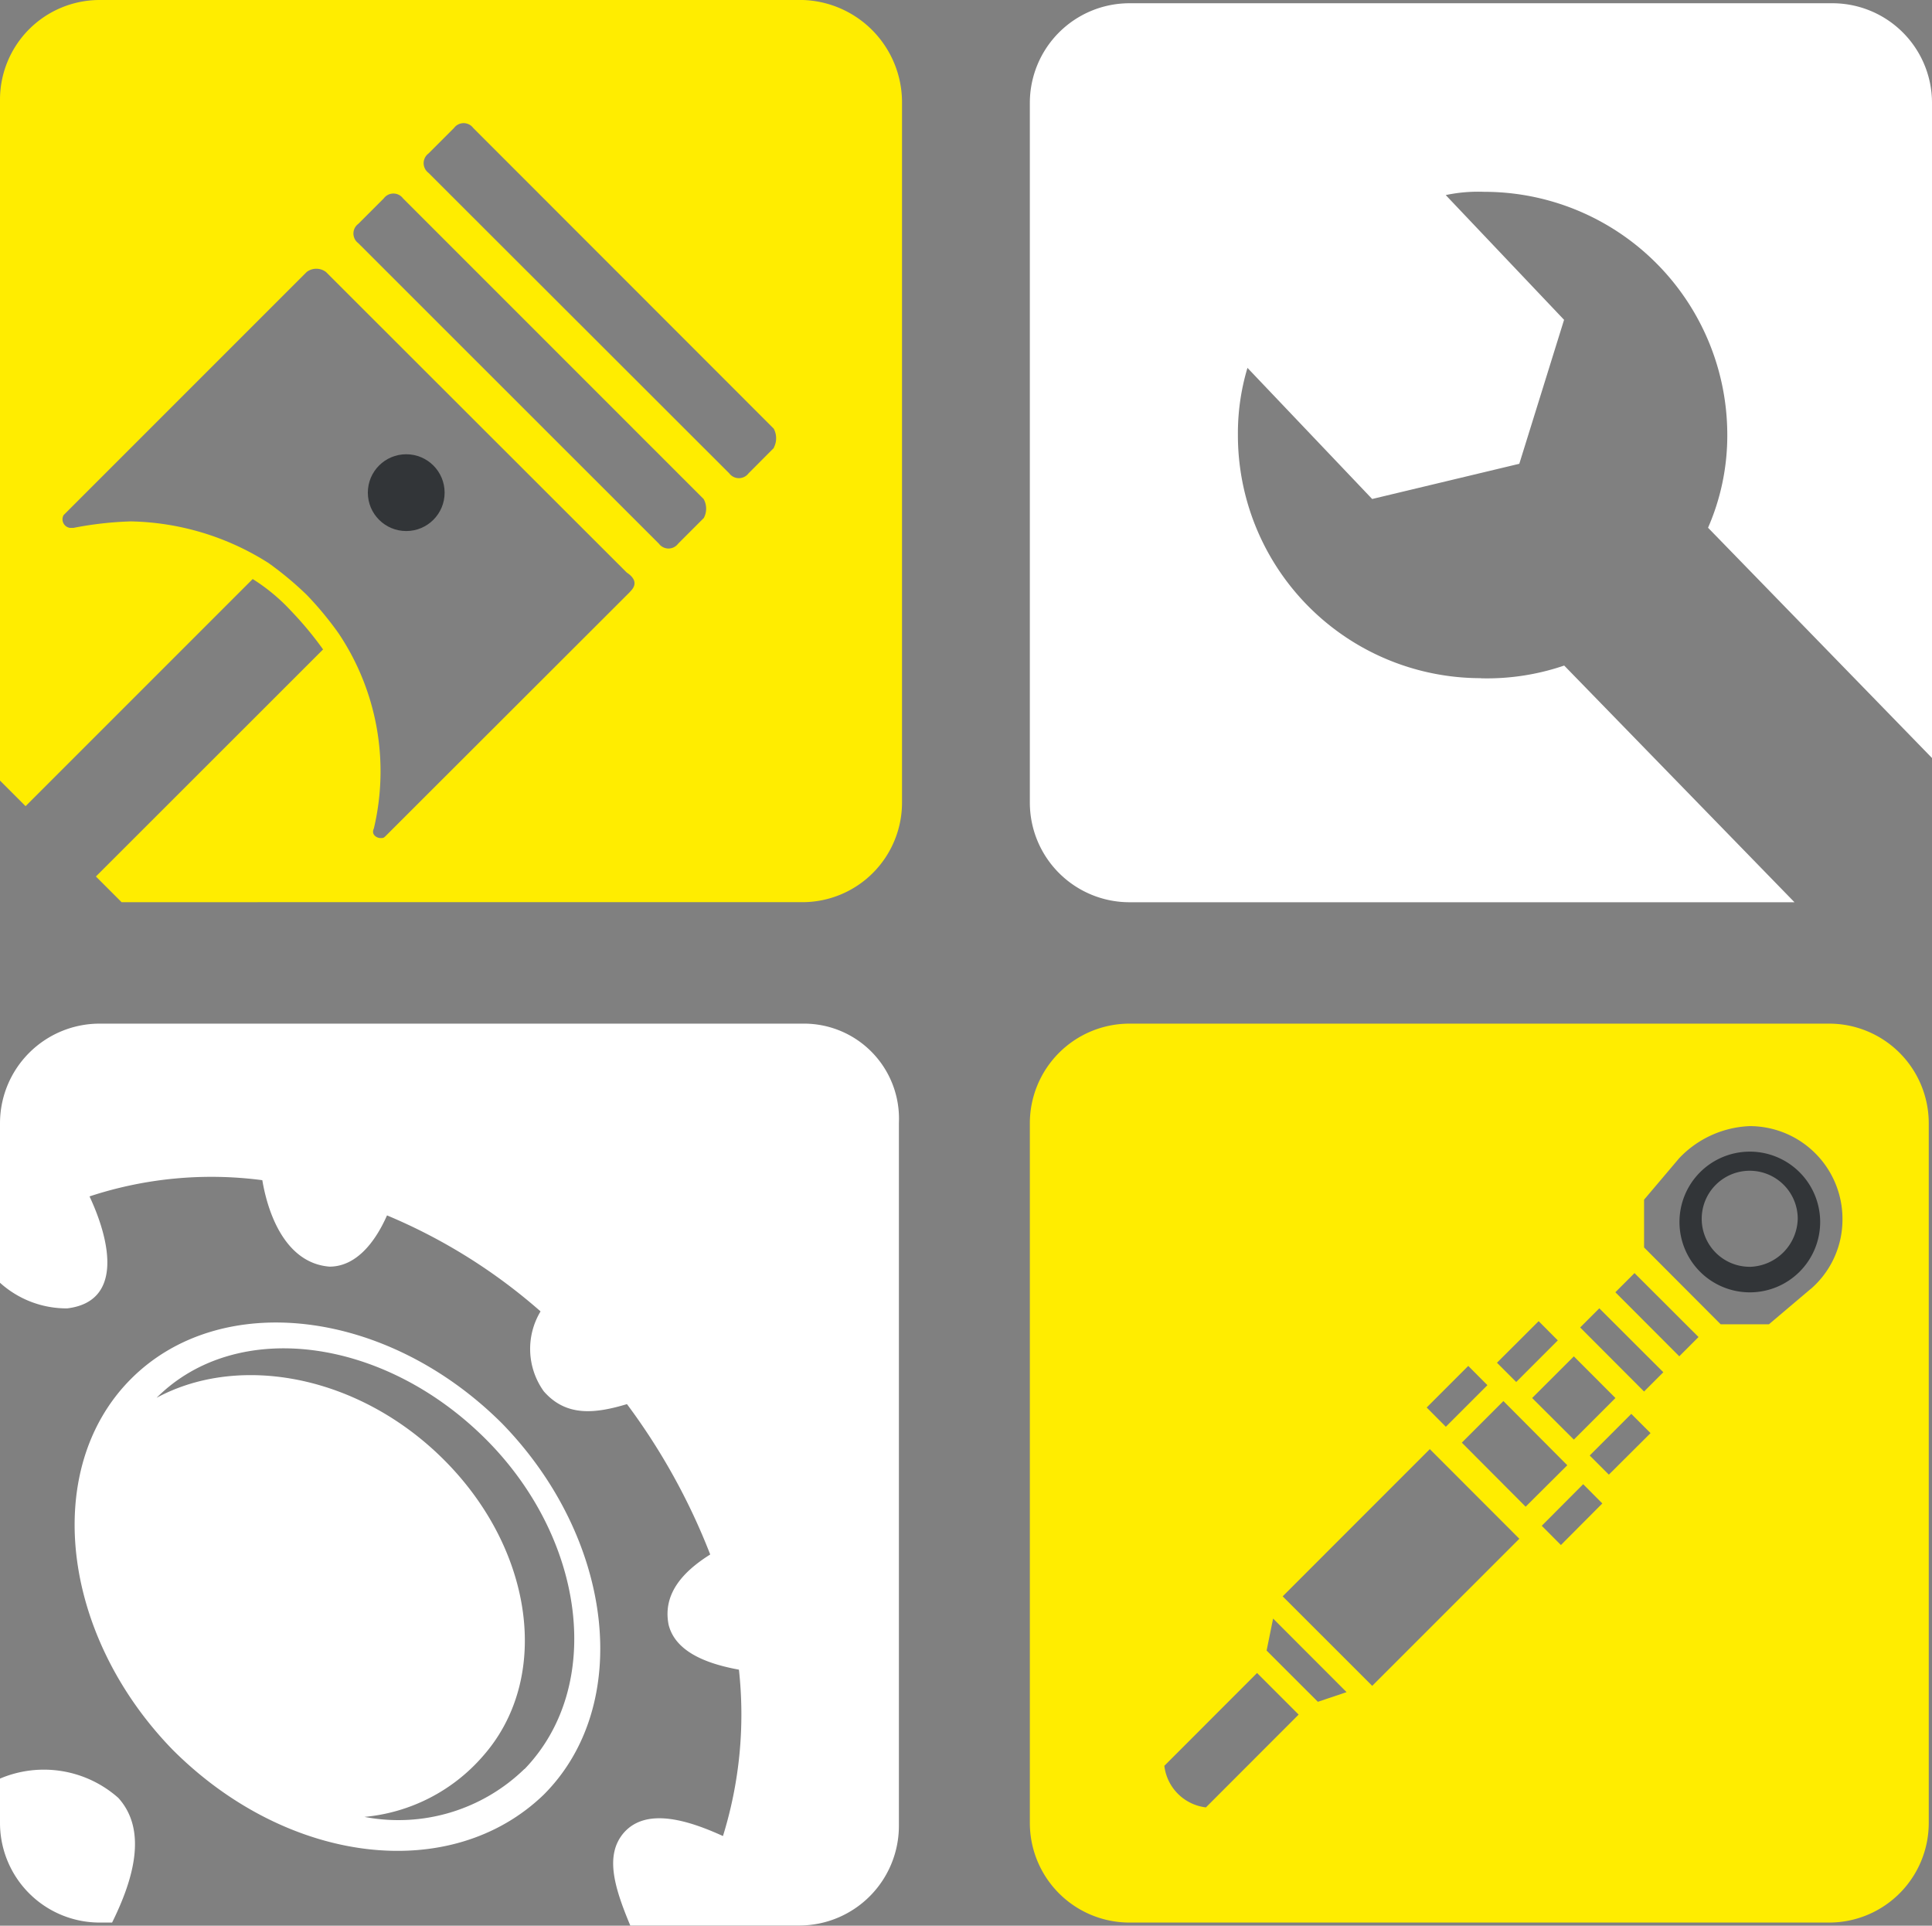 <svg xmlns="http://www.w3.org/2000/svg" width="59.43" height="59.23" viewBox="0 0 59.43 59.23">
  <rect x="0" y="0" width="59.43" height="59.23" fill="#808080" stroke="none"/>
  <g id="Сгруппировать_2" data-name="Сгруппировать 2" transform="translate(-80.186 -577)">
    <g id="Group_7" data-name="Group 7" transform="translate(80.186 577)">
      <path id="Path_34" data-name="Path 34" d="M3.64,55.3A3.452,3.452,0,0,0,0,54.706v1.377a3.065,3.065,0,0,0,3.048,3.051h.4C4.131,57.757,4.526,56.282,3.64,55.3Z" fill="#fff"/>
      <path id="Path_35" data-name="Path 35" d="M4.033,42.409C1.279,45.163,1.868,50.278,5.312,53.82c3.542,3.542,8.562,4.134,11.414,1.38,2.757-2.757,2.165-7.872-1.279-11.414C11.9,40.244,6.79,39.652,4.033,42.409Zm12.1,12a5.561,5.561,0,0,1-4.922,1.475,5.486,5.486,0,0,0,3.643-1.868c2.263-2.561,1.475-6.888-1.773-9.645-2.558-2.165-5.9-2.656-8.265-1.377,2.459-2.459,6.986-1.871,10.135,1.279C18,47.328,18.6,51.854,16.137,54.412Z" fill="#fff"/>
      <path id="Path_36" data-name="Path 36" d="M24.7,31.485H3.048A3.065,3.065,0,0,0,0,34.536v4.919a3.049,3.049,0,0,0,2.067.788c1.671-.2,1.377-1.969.687-3.444A11.974,11.974,0,0,1,8.069,36.3c.2,1.181.785,2.558,2.067,2.659.785,0,1.377-.69,1.769-1.576a17.2,17.2,0,0,1,4.723,2.953,2.236,2.236,0,0,0,.1,2.459c.69.788,1.576.687,2.558.393a19.616,19.616,0,0,1,2.561,4.625c-.788.494-1.478,1.181-1.279,2.165.2.788,1.079,1.181,2.162,1.377a12.618,12.618,0,0,1-.491,5.118c-1.083-.494-2.361-.886-3.051-.1-.589.687-.294,1.671.2,2.852H24.6a3.067,3.067,0,0,0,3.051-3.051V34.536A2.922,2.922,0,0,0,24.7,31.485Z" fill="#fff"/>
      <path id="Path_37" data-name="Path 37" d="M45.556,20.859a7.472,7.472,0,0,1-7.477-7.477,7,7,0,0,1,.294-2.067l3.836,4.033,4.526-1.083,1.377-4.428L44.472,6a4.8,4.8,0,0,1,1.181-.1,7.476,7.476,0,0,1,7.48,7.48,7.082,7.082,0,0,1-.592,2.852l6.889,7.083V3.149A3.065,3.065,0,0,0,56.378.1H34.73a3.065,3.065,0,0,0-3.051,3.051V24.7a3.065,3.065,0,0,0,3.051,3.051H55.2l-7.084-7.28a7.341,7.341,0,0,1-2.557.392Z" fill="#fff"/>
      <path id="Path_38" data-name="Path 38" d="M53.82,35.422a2.164,2.164,0,1,0,2.17,2.163A2.164,2.164,0,0,0,53.82,35.422Zm0,3.542A1.477,1.477,0,1,1,55.3,37.486a1.515,1.515,0,0,1-1.475,1.479Z" fill="#323538"/>
      <path id="Path_39" data-name="Path 39" d="M56.28,31.485H34.73a3.065,3.065,0,0,0-3.051,3.051V56.083a3.065,3.065,0,0,0,3.051,3.051H56.28a3.065,3.065,0,0,0,3.05-3.051V34.536a3.065,3.065,0,0,0-3.05-3.051Zm-8.95,9.151.589.592L46.64,42.507l-.592-.592Zm1.083,1.083L49.692,43l-1.279,1.279L47.13,43Zm-3.248.294.589.592-1.279,1.279-.589-.592Zm-8.07,13.579a1.462,1.462,0,0,1-1.279-1.279l2.852-2.855,1.279,1.279Zm3.444-3.248-1.577-1.576.2-.984,2.26,2.263Zm1.671-.491L39.456,49.1l4.526-4.528,2.754,2.757Zm2.757-7.48,1.279-1.279,1.965,1.974L46.93,46.343Zm3.048,3.149-.589-.592L48.7,45.651l.589.592Zm1.475-2.165-.589-.589,1.279-1.28.592.592ZM50.573,42.8,48.607,40.83l.589-.589,1.969,1.966Zm1.083-1.083L49.69,39.747l.589-.589,1.969,1.966Zm4.036-2.067-1.279,1.083H52.93l-2.357-2.364V36.9l1.083-1.279a3.162,3.162,0,0,1,2.165-.984,2.855,2.855,0,0,1,2.855,2.852,2.823,2.823,0,0,1-.985,2.165Z" fill="#ffed00"/>
      <circle id="Ellipse_2" data-name="Ellipse 2" cx="1.181" cy="1.181" r="1.181" transform="translate(11.315 13.972)" fill="#323538"/>
      <path id="Path_40" data-name="Path 40" d="M24.7,0H3.048A3.065,3.065,0,0,0,0,3.05V24.009l.1.1.687.687L7.773,17.81a5.842,5.842,0,0,1,1.184.984,10.691,10.691,0,0,1,.981,1.181L2.95,26.959l.69.69.1.1H24.7A3.065,3.065,0,0,0,27.747,24.7V3.15A3.151,3.151,0,0,0,24.7,0ZM19.385,18.2,11.9,25.677c-.1.1-.1.1-.2.1s-.294-.1-.2-.294a7.621,7.621,0,0,0-1.083-6A10.191,10.191,0,0,0,9.438,18.3a10.138,10.138,0,0,0-1.181-.984,8.174,8.174,0,0,0-4.232-1.279,10.85,10.85,0,0,0-1.769.2h-.1a.266.266,0,0,1-.2-.393l7.48-7.48a.491.491,0,0,1,.589,0l9.254,9.246c.3.2.3.4.1.592Zm2.26-2.263-.785.785a.368.368,0,0,1-.592,0L11.019,7.477a.368.368,0,0,1,0-.589l.788-.788a.368.368,0,0,1,.589,0l9.249,9.25a.607.607,0,0,1,0,.591Zm2.165-2.165-.785.788a.371.371,0,0,1-.592,0L13.179,5.315a.371.371,0,0,1,0-.592l.788-.788a.368.368,0,0,1,.589,0L23.8,13.184a.623.623,0,0,1,0,.591Z" fill="#ffed00"/>
    </g>
  </g>
</svg>

